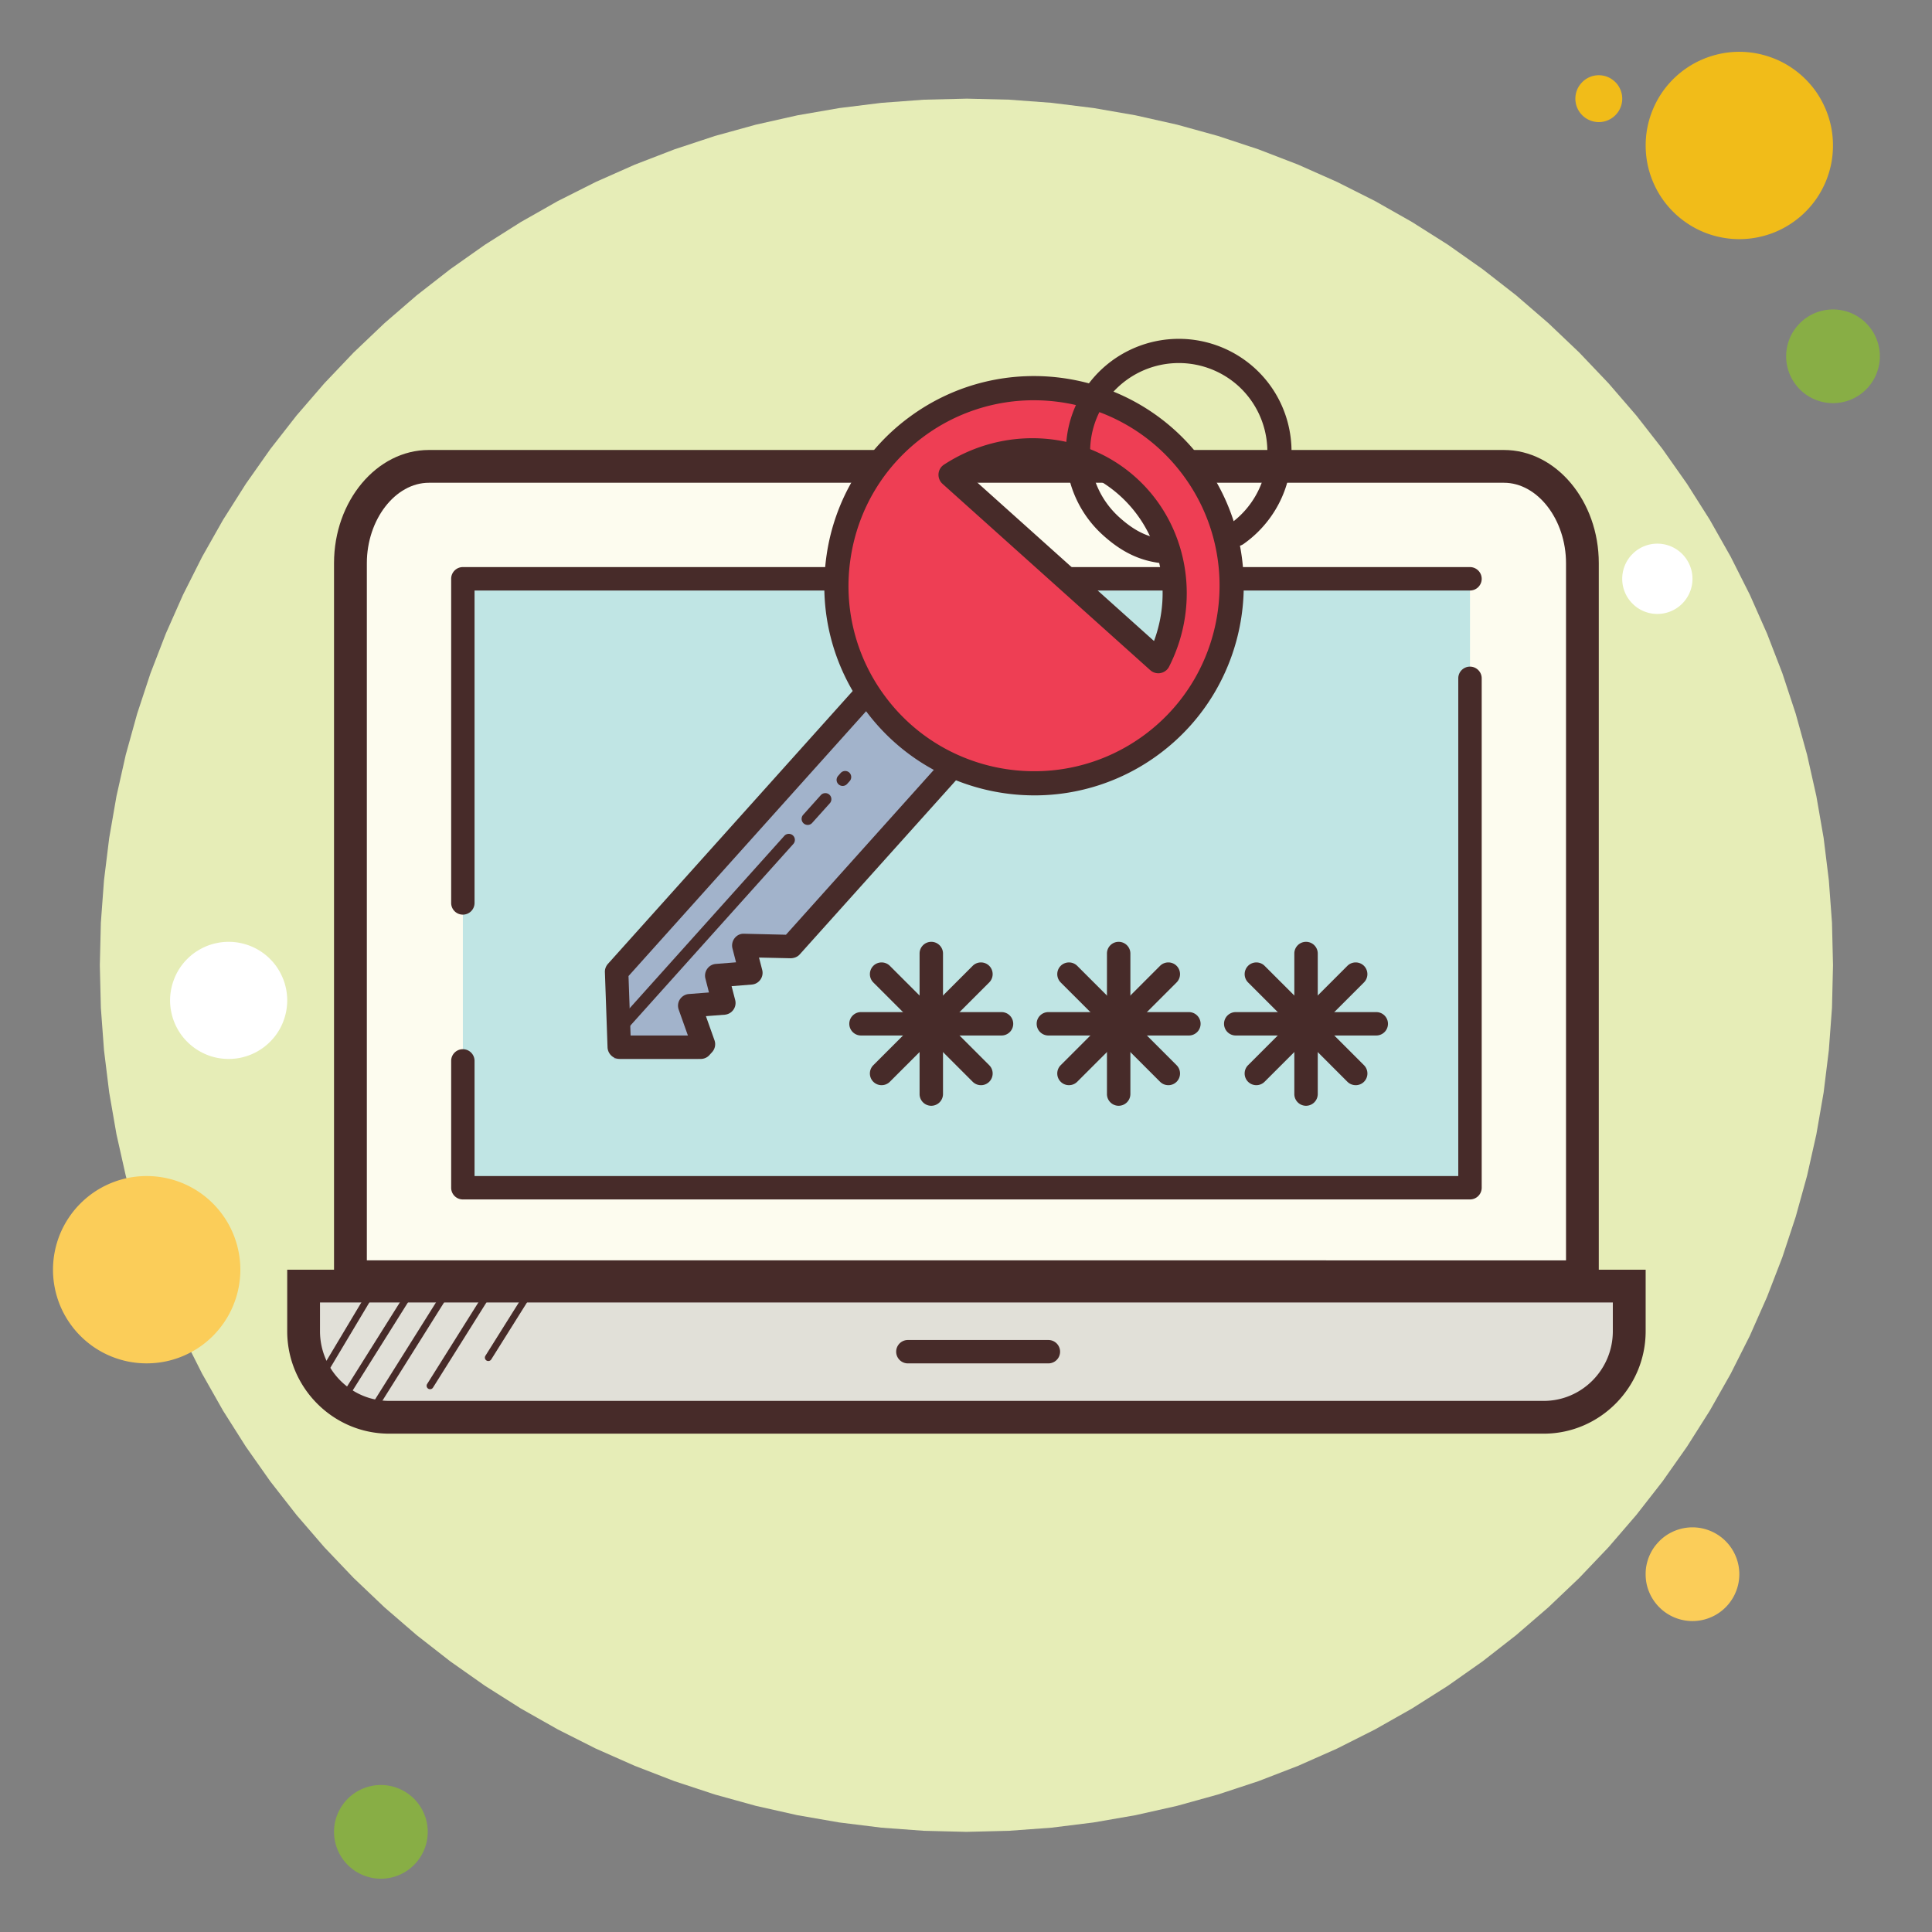 <svg xmlns="http://www.w3.org/2000/svg" xmlns:xlink="http://www.w3.org/1999/xlink" width="256" zoomAndPan="magnify" viewBox="0 0 192 192" height="256" preserveAspectRatio="xMidYMid meet" xmlns:v="https://vecta.io/nano"><rect x="0" y="0" width="192" height="192" fill="#808080" stroke="none"/><path fill="#f1bc19" d="M158.887 7.477a2.32 2.32 0 0 0-.891.176c-.285.121-.539.289-.754.508s-.387.469-.508.754a2.32 2.32 0 0 0-.176.891 2.32 2.32 0 0 0 .176.891c.121.285.289.535.508.754s.469.387.754.504.582.18.891.18.605-.059.891-.18a2.28 2.28 0 0 0 .754-.504 2.28 2.28 0 0 0 .504-.754c.121-.285.18-.582.18-.891s-.059-.605-.18-.891-.285-.539-.504-.754-.469-.387-.754-.508a2.32 2.32 0 0 0-.891-.176zm0 0"/><path fill="#e6edb7" d="M96.043 9.805l-4.227.102-4.215.313-4.195.52-4.168.723-4.121.926-4.074 1.125-4.016 1.328-3.941 1.52-3.867 1.715-3.773 1.898-3.68 2.086-3.57 2.258-3.457 2.438-3.332 2.598-3.199 2.762-3.062 2.914-2.914 3.063-2.762 3.199-2.602 3.332-2.434 3.457-2.262 3.57-2.082 3.68-1.902 3.777-1.711 3.863-1.523 3.941-1.324 4.016L12.5 75l-.926 4.125-.723 4.164-.516 4.195-.312 4.215-.102 4.227.102 4.227.313 4.215.516 4.195.723 4.164.926 4.125 1.129 4.074 1.324 4.012 1.523 3.945 1.711 3.863 1.902 3.777 2.082 3.676 2.262 3.57 2.434 3.457 2.602 3.332 2.762 3.203 2.914 3.059 3.063 2.914 3.199 2.762 3.332 2.602 3.457 2.434 3.57 2.262 3.68 2.082 3.773 1.902 3.867 1.711 3.941 1.523 4.016 1.324 4.074 1.129 4.121.926 4.168.723 4.195.52 4.215.309 4.227.105 4.223-.105 4.219-.309 4.195-.52 4.164-.723 4.125-.926 4.07-1.129 4.016-1.324 3.945-1.523 3.863-1.711 3.773-1.902 3.68-2.082 3.57-2.262 3.457-2.434 3.332-2.602 3.199-2.762 3.063-2.914 2.914-3.059 2.762-3.203 2.602-3.332 2.434-3.457 2.262-3.57 2.082-3.676 1.902-3.777 1.711-3.863 1.523-3.945 1.324-4.012 1.129-4.074.926-4.125.723-4.164.516-4.195.313-4.215.102-4.227-.102-4.227-.312-4.215-.516-4.195-.723-4.164-.926-4.125-1.129-4.074-1.324-4.016-1.523-3.941-1.711-3.863-1.902-3.777-2.082-3.68-2.262-3.57-2.434-3.457-2.602-3.332-2.762-3.199-2.914-3.062-3.062-2.914-3.199-2.762-3.332-2.598-3.457-2.437-3.57-2.258-3.68-2.086-3.773-1.898L129 16.359l-3.945-1.52-4.016-1.328-4.07-1.125-4.125-.926-4.164-.723-4.195-.52-4.219-.312-4.223-.102zm0 0"/><path fill="#f1bc19" d="M172.852 5.148a9.18 9.18 0 0 0-1.816.18c-.598.121-1.18.297-1.746.531s-1.102.52-1.609.859-.98.727-1.41 1.156a9.32 9.32 0 0 0-1.16 1.41c-.34.512-.625 1.047-.859 1.613s-.41 1.145-.531 1.746a9.42 9.42 0 0 0-.176 1.816 9.48 9.48 0 0 0 .176 1.816c.121.598.297 1.18.531 1.746a9.36 9.36 0 0 0 .859 1.609 9.32 9.32 0 0 0 1.16 1.41c.43.434.902.816 1.41 1.156a9.24 9.24 0 0 0 1.609.863 9.17 9.17 0 0 0 1.746.527 9.18 9.18 0 0 0 1.816.18c.613 0 1.219-.059 1.816-.18s1.184-.293 1.746-.527a9.24 9.24 0 0 0 1.609-.863c.508-.34.98-.723 1.41-1.156a9.32 9.32 0 0 0 1.16-1.41 9.36 9.36 0 0 0 .859-1.609c.234-.566.41-1.148.531-1.746a9.48 9.48 0 0 0 .176-1.816 9.42 9.42 0 0 0-.176-1.816c-.121-.602-.297-1.184-.531-1.746s-.52-1.102-.859-1.613a9.32 9.32 0 0 0-1.16-1.41c-.43-.43-.902-.816-1.41-1.156s-1.043-.629-1.609-.859-1.145-.41-1.746-.531-1.203-.18-1.816-.18zm0 0"/><path fill="#88ae45" d="M182.16 30.754a4.43 4.43 0 0 0-.906.09 4.6 4.6 0 0 0-.875.262 4.57 4.57 0 0 0-.805.434c-.254.168-.488.359-.703.578s-.41.449-.578.703a4.57 4.57 0 0 0-.434.805 4.9 4.9 0 0 0-.262.875 4.43 4.43 0 0 0-.09.906 4.44 4.44 0 0 0 .09.91c.059.301.148.59.262.871s.262.551.434.805.359.492.578.707a4.54 4.54 0 0 0 .703.578 4.55 4.55 0 0 0 .805.43 4.61 4.61 0 0 0 .875.266 4.72 4.72 0 0 0 .906.09 4.73 4.73 0 0 0 .91-.09 4.61 4.61 0 0 0 .875-.266 4.69 4.69 0 0 0 .805-.43 4.54 4.54 0 0 0 .703-.578 4.39 4.39 0 0 0 .578-.707 4.19 4.19 0 0 0 .43-.805 4.49 4.49 0 0 0 .266-.871 4.44 4.44 0 0 0 .09-.91 4.43 4.43 0 0 0-.09-.906 4.61 4.61 0 0 0-.266-.875 4.31 4.31 0 0 0-.43-.805 4.54 4.54 0 0 0-.578-.703c-.215-.219-.449-.41-.703-.578a4.71 4.71 0 0 0-.805-.434 4.6 4.6 0 0 0-.875-.262 4.44 4.44 0 0 0-.91-.09zm0 0"/><path fill="#fbcd59" d="M168.195 151.785a4.72 4.72 0 0 0-.906.09 4.91 4.91 0 0 0-.875.266 4.82 4.82 0 0 0-.805.43c-.254.172-.488.363-.703.582s-.41.449-.582.703a4.82 4.82 0 0 0-.43.805c-.117.281-.203.574-.266.875s-.086.602-.086.906.027.609.086.91.148.59.266.871a4.67 4.67 0 0 0 .43.805c.172.254.363.492.582.707a4.54 4.54 0 0 0 .703.578 4.55 4.55 0 0 0 .805.43 4.61 4.61 0 0 0 .875.266 4.72 4.72 0 0 0 .906.09 4.73 4.73 0 0 0 .91-.09 4.49 4.49 0 0 0 .871-.266c.285-.117.551-.258.805-.43a4.57 4.57 0 0 0 1.285-1.285c.172-.254.313-.52.43-.805s.207-.574.266-.871a4.76 4.76 0 0 0 .09-.91 4.69 4.69 0 0 0-.09-.906c-.059-.301-.148-.594-.266-.875a4.55 4.55 0 0 0-.43-.805 4.54 4.54 0 0 0-.578-.703c-.215-.219-.453-.41-.707-.582a4.67 4.67 0 0 0-.805-.43c-.281-.117-.57-.203-.871-.266a4.73 4.73 0 0 0-.91-.09zm-153.621-34.91a9.48 9.48 0 0 0-1.816.176c-.598.121-1.18.297-1.746.531a9.36 9.36 0 0 0-1.609.859 9.32 9.32 0 0 0-1.41 1.16c-.434.43-.816.902-1.156 1.41a9.24 9.24 0 0 0-.863 1.609c-.23.563-.41 1.148-.527 1.746a9.18 9.18 0 0 0-.18 1.816 9.15 9.15 0 0 0 .18 1.816c.117.598.297 1.184.527 1.746a9.24 9.24 0 0 0 .863 1.609c.34.508.723.98 1.156 1.41a9.32 9.32 0 0 0 1.41 1.16 9.36 9.36 0 0 0 1.609.859c.566.234 1.148.41 1.746.531a9.48 9.48 0 0 0 1.816.176 9.42 9.42 0 0 0 1.816-.176 9.42 9.42 0 0 0 1.75-.531 9.51 9.51 0 0 0 1.609-.859 9.32 9.32 0 0 0 1.41-1.16c.43-.43.816-.902 1.156-1.41s.629-1.043.859-1.609a9.1 9.1 0 0 0 .531-1.746 9.15 9.15 0 0 0 .18-1.816 9.18 9.18 0 0 0-.18-1.816 9.1 9.1 0 0 0-.531-1.746c-.23-.566-.52-1.102-.859-1.609s-.727-.98-1.156-1.41a9.32 9.32 0 0 0-1.41-1.16 9.51 9.51 0 0 0-1.609-.859 9.42 9.42 0 0 0-1.75-.531 9.42 9.42 0 0 0-1.816-.176zm0 0"/><path fill="#88ae45" d="M37.852 177.391a4.69 4.69 0 0 0-.906.09c-.301.059-.594.148-.875.266a4.55 4.55 0 0 0-.805.43 4.76 4.76 0 0 0-.707.578c-.215.215-.406.453-.578.707a4.67 4.67 0 0 0-.43.805 4.49 4.49 0 0 0-.266.871 4.73 4.73 0 0 0-.09.91 4.72 4.72 0 0 0 .09.906 4.61 4.61 0 0 0 .266.875 4.82 4.82 0 0 0 .43.805c.172.254.363.488.578.703s.453.41.707.582a4.82 4.82 0 0 0 .805.43c.281.117.574.203.875.266s.602.086.906.086.609-.027.91-.086a4.87 4.87 0 0 0 .871-.266 4.82 4.82 0 0 0 .805-.43c.254-.172.488-.363.707-.582s.406-.449.578-.703a4.82 4.82 0 0 0 .43-.805 4.61 4.61 0 0 0 .266-.875 4.72 4.72 0 0 0 .09-.906 4.73 4.73 0 0 0-.09-.91 4.49 4.49 0 0 0-.266-.871 4.67 4.67 0 0 0-.43-.805c-.172-.254-.363-.492-.578-.707a4.76 4.76 0 0 0-.707-.578 4.55 4.55 0 0 0-.805-.43c-.281-.117-.574-.207-.871-.266a4.76 4.76 0 0 0-.91-.09zm0 0"/><path fill="#fff" d="M22.723 93.598c-.383 0-.762.035-1.137.113a5.84 5.84 0 0 0-1.09.328c-.352.148-.687.328-1.008.539s-.609.453-.879.723a5.82 5.82 0 0 0-.727.883c-.211.316-.391.652-.535 1.008s-.258.715-.332 1.09-.113.754-.113 1.137.039.758.113 1.133.184.738.332 1.094.324.688.535 1.004.453.613.727.883.563.512.879.723.656.391 1.008.539.715.258 1.09.332a5.84 5.84 0 0 0 1.137.109 5.84 5.84 0 0 0 1.137-.109c.371-.074.738-.187 1.09-.332s.688-.324 1.008-.539.609-.453.879-.723.512-.562.727-.883.391-.652.535-1.004.258-.719.332-1.094.113-.754.113-1.133-.039-.762-.113-1.137-.184-.738-.332-1.09-.324-.691-.535-1.008-.457-.613-.727-.883-.562-.512-.879-.723-.656-.391-1.008-.539a5.93 5.93 0 0 0-1.09-.328c-.375-.078-.754-.113-1.137-.113zm141.984-39.57c-.465 0-.91.09-1.34.266a3.46 3.46 0 0 0-1.129.758c-.328.328-.582.707-.758 1.133s-.266.875-.266 1.336a3.4 3.4 0 0 0 .266 1.336c.176.43.43.805.758 1.133a3.46 3.46 0 0 0 1.129.758c.43.176.875.266 1.34.266a3.5 3.5 0 0 0 1.336-.266 3.52 3.52 0 0 0 1.133-.758c.324-.328.578-.703.754-1.133a3.4 3.4 0 0 0 .266-1.336c0-.461-.086-.906-.266-1.336s-.43-.805-.754-1.133a3.52 3.52 0 0 0-1.133-.758 3.5 3.5 0 0 0-1.336-.266zm0 0"/><path fill="#fdfcef" d="M34.824 126.879v-70.91c0-5.305 3.496-9.621 7.797-9.621h106.84c4.297 0 7.797 4.316 7.797 9.621v70.914zm0 0"/><path fill="#472b29" d="M149.461 47.977c3.344 0 6.168 3.66 6.168 7.992v69.285l-119.172-.004V55.969c0-4.332 2.824-7.992 6.168-7.992h106.836m0-3.258H42.621c-5.184 0-9.426 5.063-9.426 11.25v72.539l125.691.004V55.969c0-6.187-4.242-11.25-9.426-11.25zm0 0"/><g fill="#c0e5e4"><path d="M46 57.52h100.086v60.516H46zm0 0"/><path d="M146.086 67.41v50.625H46V105.43"/></g><path d="M146.086 119.199H46a1.16 1.16 0 0 1-1.164-1.164V105.43a1.162 1.162 0 1 1 2.324 0v11.445h97.762V67.41a1.16 1.16 0 0 1 1.164-1.16c.641 0 1.164.52 1.164 1.16v50.625c0 .645-.523 1.164-1.164 1.164zm-58.473-11.355a1.16 1.16 0 0 1-.824-.34c-.453-.453-.453-1.191 0-1.645l9.875-9.875c.453-.453 1.191-.453 1.645 0a1.17 1.17 0 0 1 0 1.648l-9.875 9.871a1.15 1.15 0 0 1-.82.34zm0 0" fill="#472b29"/><path fill="#c0e5e4" d="M46 89.73V57.52h100.086"/><path fill="#472b29" d="M46 90.895a1.16 1.16 0 0 1-1.164-1.164V57.52c0-.641.52-1.164 1.164-1.164h100.086a1.17 1.17 0 0 1 1.164 1.164c0 .645-.523 1.164-1.164 1.164H47.16V89.73A1.16 1.16 0 0 1 46 90.895zm0 0"/><path fill="#e1e0d8" d="M38.668 140.848c-4.684 0-8.496-3.836-8.496-8.555v-4.48h131.742v4.48c0 4.715-3.812 8.555-8.496 8.555zm0 0"/><path fill="#472b29" d="M160.281 129.441v2.852c0 3.816-3.082 6.926-6.863 6.926H38.668c-3.789 0-6.867-3.109-6.867-6.926v-2.852h128.48m3.262-3.258h-135v6.109c0 5.602 4.555 10.184 10.125 10.184h114.75c5.566 0 10.125-4.582 10.125-10.184zM96.898 51.84h-3.277a.71.71 0 0 1-.707-.707v-.152a.71.71 0 0 1 .707-.707h3.277a.71.71 0 0 1 .707.707v.152a.71.71 0 0 1-.707.707zm0 0"/><path fill="#a2b3cb" d="M85.973 69.387L60.754 97.496l.27 7.738h8.359l.277-.309-1.406-3.949 3.496-.273-.727-2.812 3.496-.277-.727-2.812 4.852.113 15.953-17.785"/><path fill="#472b29" d="M69.641 105.234h-8.062c-.648 0-1.18-.512-1.203-1.16l-.262-7.461c-.012-.301.098-.594.297-.82l24.438-27.242c.43-.477 1.168-.516 1.645-.086s.52 1.164.09 1.645L62.461 97l.207 5.906h5.695l-.914-2.57c-.121-.344-.078-.723.121-1.023s.523-.5.883-.527l2.004-.156-.355-1.387a1.16 1.16 0 0 1 .184-.965 1.15 1.15 0 0 1 .852-.484l2.008-.16-.355-1.383c-.09-.352-.012-.727.215-1.016s.559-.457.938-.441l4.164.098 15.102-16.836c.434-.477 1.168-.516 1.648-.09s.52 1.164.086 1.648l-15.465 17.23c-.223.254-.547.375-.891.387l-3.16-.07.32 1.234a1.16 1.16 0 0 1-.184.965 1.15 1.15 0 0 1-.852.484l-2.008.16.359 1.383a1.17 1.17 0 0 1-1.039 1.453l-1.871.145.852 2.395a1.17 1.17 0 0 1-.227 1.168l-.273.301c-.215.246-.535.387-.863.387zm0 0"/><path fill="#ee3e54" d="M118.574 46.551c-6.437-8.73-18.738-10.586-27.465-4.148s-10.586 18.738-4.148 27.465 18.738 10.586 27.465 4.148 10.586-18.734 4.148-27.465zm-3.461 19.156l-20.645-18.52c5.438-3.555 12.664-3.273 17.598 1.152s5.992 11.578 3.047 17.367zm0 0"/><g fill="#472b29"><path d="M102.797 79.043c-6.402 0-12.719-2.93-16.801-8.465-3.305-4.48-4.668-9.98-3.84-15.48a20.7 20.7 0 0 1 8.238-13.664c9.254-6.82 22.328-4.848 29.148 4.402s4.848 22.324-4.402 29.145a20.72 20.72 0 0 1-12.344 4.063zm-.051-39.266a18.35 18.35 0 0 0-10.926 3.594c-3.961 2.922-6.551 7.215-7.285 12.086a18.31 18.31 0 0 0 3.391 13.699c6.035 8.184 17.602 9.93 25.785 3.895s9.93-17.602 3.895-25.785c-3.609-4.895-9.199-7.488-14.859-7.488zm12.367 27.133a1.2 1.2 0 0 1-.801-.309l-20.648-18.52a1.21 1.21 0 0 1-.395-.988 1.19 1.19 0 0 1 .539-.914c6.016-3.93 13.852-3.41 19.059 1.262s6.57 12.406 3.316 18.809c-.168.336-.484.57-.855.637-.066.016-.141.023-.215.023zM96.508 47.402l18.176 16.301c1.895-5.109.594-10.871-3.418-14.469s-9.891-4.273-14.758-1.832zm-35.172 55.676a.61.61 0 0 1-.402-.152c-.246-.219-.266-.602-.047-.848l17.059-19.012c.219-.246.602-.266.848-.047s.27.602.047.852l-17.055 19.008c-.121.133-.285.199-.449.199zm18.93-21.098a.61.61 0 0 1-.402-.152c-.246-.223-.27-.602-.047-.852l1.754-1.957a.61.61 0 0 1 .852-.047.61.61 0 0 1 .047.852l-1.758 1.957a.59.59 0 0 1-.445.199zm3.472-3.875a.6.6 0 0 1-.445-1l.25-.285c.223-.246.605-.27.852-.047a.61.61 0 0 1 .047.852l-.254.281a.6.6 0 0 1-.449.199zm0 0"/><path d="M115.926 56.012c-.027 0-.059 0-.09-.004-2.316-.168-4.223-1.027-6.18-2.785a11.12 11.12 0 0 1-3.707-7.738c-.164-2.988.852-5.863 2.852-8.094a11.23 11.23 0 0 1 15.832-.859c4.602 4.129 4.984 11.23.855 15.832-.574.645-1.227 1.219-1.922 1.707a1.202 1.202 0 0 1-1.379-1.969 8.83 8.83 0 0 0 1.516-1.344 8.82 8.82 0 0 0-.676-12.437 8.83 8.83 0 0 0-12.437.676 8.76 8.76 0 0 0-2.238 6.359c.129 2.348 1.16 4.508 2.914 6.078 1.578 1.414 2.953 2.047 4.75 2.18.66.047 1.16.625 1.113 1.285a1.21 1.21 0 0 1-1.203 1.113zm-84.149 81.347c-.059 0-.121-.016-.172-.051-.168-.098-.219-.305-.121-.469l6.316-10.566c.094-.168.305-.219.469-.121a.34.34 0 0 1 .117.469l-6.312 10.57c-.066.105-.18.168-.297.168zm2.637 1.535c-.062 0-.125-.016-.184-.051-.16-.102-.207-.312-.109-.469l7.969-12.691c.105-.16.316-.207.469-.109.164.102.211.313.109.469l-7.965 12.691c-.066.102-.176.16-.289.16zm2.805 1.254c-.062 0-.125-.016-.184-.051-.16-.102-.207-.312-.109-.469l7.969-12.691c.105-.16.316-.203.469-.109.164.102.211.313.109.469l-7.965 12.691a.34.34 0 0 1-.289.16zm5.523-2.09c-.062 0-.125-.016-.184-.051-.16-.102-.207-.312-.109-.469l6.672-10.625c.102-.16.316-.203.469-.109.16.102.207.313.109.469l-6.668 10.625a.34.34 0 0 1-.289.16zm5.789-2.801c-.062 0-.125-.016-.184-.051-.16-.102-.207-.312-.109-.469l4.699-7.488c.105-.16.316-.207.473-.109s.207.313.109.469l-4.699 7.488a.34.34 0 0 1-.289.16zm0 0"/><use xlink:href="#B"/><use xlink:href="#C"/><path d="M99.531 102.906H85.566c-.641 0-1.164-.52-1.164-1.164a1.16 1.16 0 0 1 1.164-1.16h13.965a1.162 1.162 0 1 1 0 2.324zm4.657 32.586H90.223a1.162 1.162 0 1 1 0-2.324h13.965a1.162 1.162 0 1 1 0 2.324zm2.046-27.648a1.16 1.16 0 0 1-.824-.34c-.453-.453-.453-1.191 0-1.645l9.875-9.875c.453-.453 1.191-.453 1.645 0a1.17 1.17 0 0 1 0 1.648l-9.875 9.871c-.227.227-.523.34-.82.34zm0 0"/><use xlink:href="#B" x="18.621"/><use xlink:href="#C" x="18.621"/><use xlink:href="#D"/><path d="M124.855 107.844a1.16 1.16 0 0 1-.824-.34c-.453-.453-.453-1.191 0-1.645l9.871-9.875a1.17 1.17 0 0 1 1.648 0 1.17 1.17 0 0 1 0 1.648l-9.875 9.871c-.227.227-.523.34-.82.34zm0 0"/><use xlink:href="#B" x="37.242"/><path d="M134.727 107.844a1.17 1.17 0 0 1-.824-.34l-9.871-9.871a1.17 1.17 0 0 1 0-1.648c.453-.453 1.191-.453 1.645 0l9.875 9.875c.453.453.453 1.191 0 1.645a1.16 1.16 0 0 1-.824.34zm0 0"/><use xlink:href="#D" x="18.621"/></g><defs ><path id="B" d="M92.551 109.891c-.645 0-1.164-.523-1.164-1.164V94.762a1.16 1.16 0 0 1 1.164-1.164c.641 0 1.164.52 1.164 1.164v13.965a1.17 1.17 0 0 1-1.164 1.164zm0 0"/><path id="C" d="M97.488 107.844a1.16 1.16 0 0 1-.824-.34l-9.875-9.871a1.17 1.17 0 0 1 0-1.648c.453-.453 1.191-.453 1.645 0l9.875 9.875c.453.453.453 1.191 0 1.645-.227.227-.523.34-.82.34zm0 0"/><path id="D" d="M118.152 102.906h-13.965c-.641 0-1.164-.52-1.164-1.164s.523-1.16 1.164-1.16h13.965a1.16 1.16 0 1 1 0 2.324zm0 0"/></defs></svg>